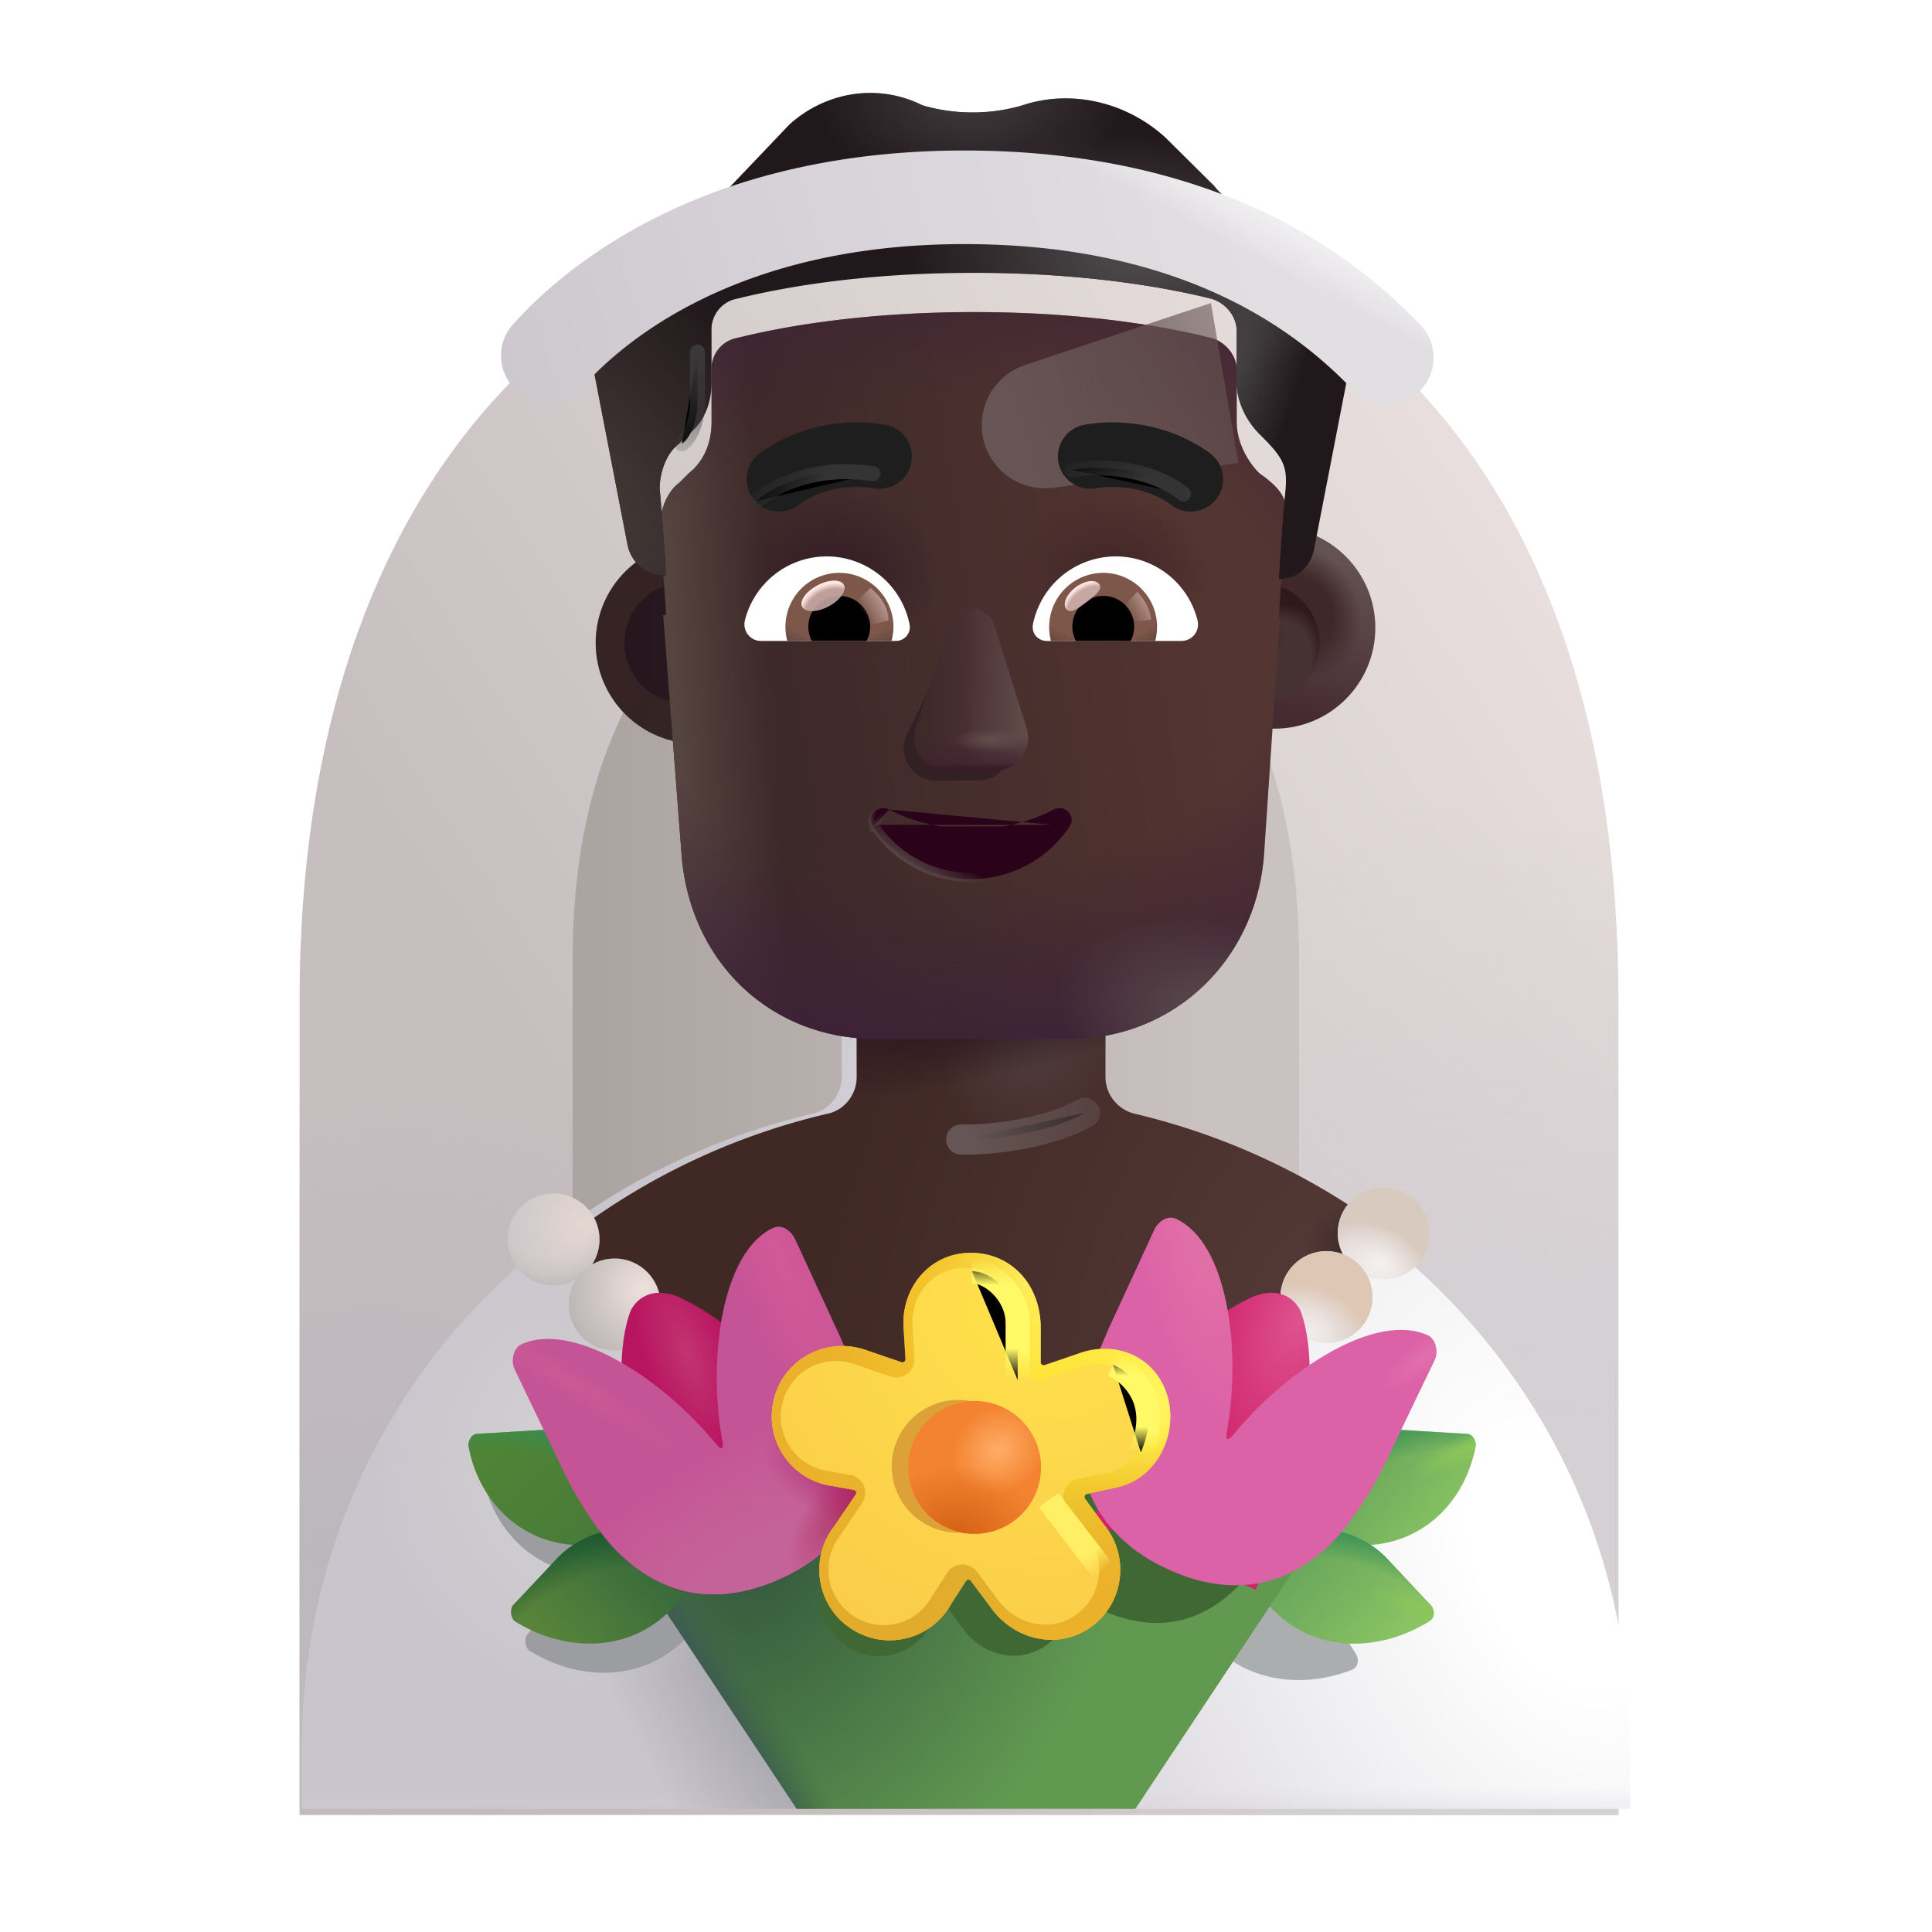 <svg width="100%" height="100%" viewBox="0 0 32 32" xmlns="http://www.w3.org/2000/svg"><g filter="url(#a)"><path fill="url(#b)" d="M5.062 16.46c0-8.812 4.89-13.218 10.922-13.218s10.922 4.219 10.922 13.219v13.5H5.062z"/><path fill="url(#c)" d="M5.062 16.46c0-8.812 4.89-13.218 10.922-13.218s10.922 4.219 10.922 13.219v13.5H5.062z"/><path fill="url(#d)" d="M5.062 16.46c0-8.812 4.89-13.218 10.922-13.218s10.922 4.219 10.922 13.219v13.5H5.062z"/></g><g filter="url(#e)"><path fill="url(#f)" d="M9.984 15.883c0-4.854 2.694-7.28 6.016-7.28s6.016 2.323 6.016 7.28v7.436H9.984z"/></g><path fill="url(#g)" d="M27 29.961v-1c0-5.2-3.61-9.365-8.46-10.515a.63.63 0 0 1-.48-.61v-3.105c0-1.15-.94-2.12-2.1-2.1-1.12.02-2.02.93-2.02 2.06v3.145c0 .29-.2.55-.48.61C8.61 19.586 5 23.761 5 28.961v1z"/><path fill="url(#h)" d="M27 29.961v-1c0-5.2-3.61-9.365-8.46-10.515a.63.63 0 0 1-.48-.61v-3.105c0-1.15-.94-2.12-2.1-2.1-1.12.02-2.02.93-2.02 2.06v3.145c0 .29-.2.55-.48.61C8.61 19.586 5 23.761 5 28.961v1z"/><path fill="url(#i)" d="M27 29.961v-1c0-5.2-3.61-9.365-8.46-10.515a.63.63 0 0 1-.48-.61v-3.105c0-1.15-.94-2.12-2.1-2.1-1.12.02-2.02.93-2.02 2.06v3.145c0 .29-.2.55-.48.61C8.61 19.586 5 23.761 5 28.961v1z"/><path fill="url(#j)" d="M27 29.961v-1c0-5.2-3.61-9.365-8.46-10.515a.63.63 0 0 1-.48-.61v-3.105c0-1.15-.94-2.12-2.1-2.1-1.12.02-2.02.93-2.02 2.06v3.145c0 .29-.2.55-.48.61C8.61 19.586 5 23.761 5 28.961v1z"/><g filter="url(#k)"><path fill="#9B9DA0" d="M9.134 24.173c.879-.052 1.658.636 1.72 1.534l.009.116c.31.043.61.174.862.397l.107.114a.11.11 0 0 1 .01.15l-.42.582c-.665.762-1.75.833-2.66.27-.064-.05-.086-.202-.024-.27l.69-.734q.136-.152.302-.26c-.906-.06-1.574-.75-1.735-1.634-.013-.049.028-.207.15-.207z"/></g><g filter="url(#l)"><path fill="#AAAEAE" d="M19.688 26.002c.78-.46 1.787-.2 2.235.545l.538.852c.048.078.043.217-.074.261-1 .38-2.053.105-2.561-.77l-.302-.652a.11.11 0 0 1 .037-.145z"/></g><g filter="url(#m)"><path fill="url(#n)" d="M21.48 25.324c.063-.898.843-1.586 1.721-1.535l.99.06c.121 0 .162.157.149.206-.176.967-.961 1.703-2 1.633l-.768-.097a.11.11 0 0 1-.102-.118z"/><path fill="url(#o)" d="M21.48 25.324c.063-.898.843-1.586 1.721-1.535l.99.06c.121 0 .162.157.149.206-.176.967-.961 1.703-2 1.633l-.768-.097a.11.11 0 0 1-.102-.118z"/><path fill="url(#p)" d="M21.48 25.324c.063-.898.843-1.586 1.721-1.535l.99.06c.121 0 .162.157.149.206-.176.967-.961 1.703-2 1.633l-.768-.097a.11.11 0 0 1-.102-.118z"/></g><g filter="url(#q)"><path fill="url(#r)" d="M20.61 25.837c.678-.6 1.716-.535 2.297.112l.69.734c.063.068.083.205-.023.271-.91.563-1.996.492-2.66-.27l-.42-.584a.11.11 0 0 1 .009-.15z"/><path fill="url(#s)" d="M20.61 25.837c.678-.6 1.716-.535 2.297.112l.69.734c.063.068.083.205-.023.271-.91.563-1.996.492-2.66-.27l-.42-.584a.11.11 0 0 1 .009-.15z"/><path fill="url(#t)" d="M20.61 25.837c.678-.6 1.716-.535 2.297.112l.69.734c.063.068.083.205-.023.271-.91.563-1.996.492-2.66-.27l-.42-.584a.11.11 0 0 1 .009-.15z"/></g><g filter="url(#u)"><path fill="url(#v)" d="M9.15 20.494a11.2 11.2 0 0 1 4.31-2.048c.28-.06.48-.32.48-.61v-3.145c0-1.13.9-2.04 2.02-2.06 1.16-.02 2.1.95 2.1 2.1v3.105c0 .29.2.54.48.61a11.3 11.3 0 0 1 4.325 2.063 8.44 8.44 0 0 1-6.852 3.503 8.44 8.44 0 0 1-6.864-3.518"/><path fill="url(#w)" d="M9.15 20.494a11.2 11.2 0 0 1 4.31-2.048c.28-.06.48-.32.48-.61v-3.145c0-1.13.9-2.04 2.02-2.06 1.16-.02 2.1.95 2.1 2.1v3.105c0 .29.2.54.48.61a11.3 11.3 0 0 1 4.325 2.063 8.44 8.44 0 0 1-6.852 3.503 8.44 8.44 0 0 1-6.864-3.518"/><path fill="url(#x)" d="M9.15 20.494a11.2 11.2 0 0 1 4.31-2.048c.28-.06.48-.32.48-.61v-3.145c0-1.13.9-2.04 2.02-2.06 1.16-.02 2.1.95 2.1 2.1v3.105c0 .29.2.54.48.61a11.3 11.3 0 0 1 4.325 2.063 8.44 8.44 0 0 1-6.852 3.503 8.44 8.44 0 0 1-6.864-3.518"/><path fill="url(#y)" d="M9.15 20.494a11.2 11.2 0 0 1 4.31-2.048c.28-.06.48-.32.48-.61v-3.145c0-1.13.9-2.04 2.02-2.06 1.16-.02 2.1.95 2.1 2.1v3.105c0 .29.2.54.48.61a11.3 11.3 0 0 1 4.325 2.063 8.44 8.44 0 0 1-6.852 3.503 8.44 8.44 0 0 1-6.864-3.518"/></g><path fill="url(#z)" d="m13.196 29.96-2.547-3.836 5.25-3.476 5.828 2.91-2.922 4.403z"/><path fill="url(#A)" d="m13.196 29.96-2.547-3.836 5.25-3.476 5.828 2.91-2.922 4.403z"/><g filter="url(#B)"><path fill="#3F6834" d="M21.819 23.438c.096.053.144.219.081.348l-.668 1.39c-.181.388-.526.926-.809 1.177-.687.638-1.466.646-2.21.3a2.4 2.4 0 0 1-.481-.291.97.97 0 0 1-.407.892c-.466.325-1.079.16-1.39-.3l-.258-.344a.042.042 0 0 0-.068.003l-.201.312a.966.966 0 0 1-1.374.35.97.97 0 0 1-.241-1.415l.298-.438a.042.042 0 0 0-.027-.064l-.308-.056a.97.97 0 0 1-.799-1.173.97.97 0 0 1 1.248-.708l.516.176a.042.042 0 0 0 .055-.042l-.025-.403c-.05-.558.514 1.048 1.08 1.04.574-.009.81-1.664.81-1.062v.467c0 .028.028.048.055.04l.458-.157q.112-.041.223-.057l.036-.085 1.043.854c.063-.13.19-.198.295-.152.711.327.494-.417.288.728-.022.122.015.129.098.029.74-.9 1.97-1.695 2.682-1.36"/></g><g filter="url(#C)"><path fill="url(#D)" d="M10.52 25.324c-.063-.898-.843-1.586-1.721-1.535l-.99.06c-.121 0-.162.157-.149.206.176.967.961 1.703 2 1.633l.768-.097a.11.11 0 0 0 .102-.118z"/><path fill="url(#E)" d="M10.52 25.324c-.063-.898-.843-1.586-1.721-1.535l-.99.06c-.121 0-.162.157-.149.206.176.967.961 1.703 2 1.633l.768-.097a.11.11 0 0 0 .102-.118z"/></g><g filter="url(#F)"><path fill="url(#G)" d="M11.39 25.837c-.678-.6-1.716-.535-2.298.112l-.69.734c-.062.068-.04.22.024.27.91.563 1.996.493 2.66-.27l.42-.583a.11.11 0 0 0-.009-.15z"/><path fill="url(#H)" d="M11.39 25.837c-.678-.6-1.716-.535-2.298.112l-.69.734c-.062.068-.04.22.024.27.91.563 1.996.493 2.66-.27l.42-.583a.11.11 0 0 0-.009-.15z"/></g><circle cx="9.168" cy="20.528" r=".762" fill="url(#I)"/><circle cx="9.168" cy="20.528" r=".762" fill="url(#J)"/><circle r=".762" fill="url(#K)" transform="matrix(-1 0 0 1 22.919 20.426)"/><circle r=".762" fill="url(#L)" transform="matrix(-1 0 0 1 22.919 20.426)"/><circle cx="10.18" cy="21.606" r=".762" fill="url(#M)"/><circle r=".762" fill="url(#N)" transform="matrix(-1 0 0 1 21.97 21.485)"/><circle r=".762" fill="url(#O)" transform="matrix(-1 0 0 1 21.97 21.485)"/><path fill="url(#P)" d="m11.186 26.33 2.71-1.12-.67-1.62c-.41-1-1.1-1.691-1.988-2.11-.465-.19-.717.06-.797.24-.3.82-.081 2.136.085 3z"/><g filter="url(#Q)"><path fill="#C55496" d="M8.528 22.789c-.076-.155-.018-.354.098-.418.854-.404 2.333.552 3.222 1.633.099.12.144.112.117-.035-.248-1.376-.009-3.139.846-3.532.126-.055.278.027.355.182l.753 1.632.133.311c.111.292.303.839.336 1.134.152 1.232-.46 2.09-1.43 2.538-.894.415-1.83.406-2.656-.36-.34-.303-.754-.948-.972-1.414z"/><path fill="url(#R)" d="M8.528 22.789c-.076-.155-.018-.354.098-.418.854-.404 2.333.552 3.222 1.633.099.12.144.112.117-.035-.248-1.376-.009-3.139.846-3.532.126-.055.278.027.355.182l.753 1.632.133.311c.111.292.303.839.336 1.134.152 1.232-.46 2.09-1.43 2.538-.894.415-1.83.406-2.656-.36-.34-.303-.754-.948-.972-1.414z"/><path fill="url(#S)" d="M8.528 22.789c-.076-.155-.018-.354.098-.418.854-.404 2.333.552 3.222 1.633.099.12.144.112.117-.035-.248-1.376-.009-3.139.846-3.532.126-.055.278.027.355.182l.753 1.632.133.311c.111.292.303.839.336 1.134.152 1.232-.46 2.09-1.43 2.538-.894.415-1.83.406-2.656-.36-.34-.303-.754-.948-.972-1.414z"/><path fill="url(#T)" d="M8.528 22.789c-.076-.155-.018-.354.098-.418.854-.404 2.333.552 3.222 1.633.099.12.144.112.117-.035-.248-1.376-.009-3.139.846-3.532.126-.055.278.027.355.182l.753 1.632.133.311c.111.292.303.839.336 1.134.152 1.232-.46 2.09-1.43 2.538-.894.415-1.83.406-2.656-.36-.34-.303-.754-.948-.972-1.414z"/><path fill="url(#U)" d="M8.528 22.789c-.076-.155-.018-.354.098-.418.854-.404 2.333.552 3.222 1.633.099.12.144.112.117-.035-.248-1.376-.009-3.139.846-3.532.126-.055.278.027.355.182l.753 1.632.133.311c.111.292.303.839.336 1.134.152 1.232-.46 2.09-1.43 2.538-.894.415-1.83.406-2.656-.36-.34-.303-.754-.948-.972-1.414z"/><path fill="url(#V)" d="M8.528 22.789c-.076-.155-.018-.354.098-.418.854-.404 2.333.552 3.222 1.633.099.12.144.112.117-.035-.248-1.376-.009-3.139.846-3.532.126-.055.278.027.355.182l.753 1.632.133.311c.111.292.303.839.336 1.134.152 1.232-.46 2.09-1.43 2.538-.894.415-1.83.406-2.656-.36-.34-.303-.754-.948-.972-1.414z"/></g><path fill="url(#W)" d="m20.799 26.33-2.71-1.12.67-1.62c.41-1 1.1-1.691 1.987-2.11.466-.19.718.06.798.24.3.82.081 2.136-.085 3z"/><g filter="url(#X)"><path fill="#DC62A7" d="M23.457 22.789c.076-.155.018-.354-.098-.418-.854-.404-2.334.552-3.222 1.633-.099.12-.144.112-.117-.035.247-1.376.009-3.139-.846-3.532-.127-.055-.279.027-.355.182l-.754 1.632c-.044.107-.088.204-.132.311-.111.292-.303.839-.336 1.134-.152 1.232.46 2.09 1.43 2.538.894.415 1.83.406 2.656-.36.34-.303.754-.948.972-1.414z"/><path fill="url(#Y)" d="M23.457 22.789c.076-.155.018-.354-.098-.418-.854-.404-2.334.552-3.222 1.633-.099.12-.144.112-.117-.035.247-1.376.009-3.139-.846-3.532-.127-.055-.279.027-.355.182l-.754 1.632c-.044.107-.088.204-.132.311-.111.292-.303.839-.336 1.134-.152 1.232.46 2.09 1.43 2.538.894.415 1.83.406 2.656-.36.34-.303.754-.948.972-1.414z"/><path fill="url(#Z)" d="M23.457 22.789c.076-.155.018-.354-.098-.418-.854-.404-2.334.552-3.222 1.633-.099.12-.144.112-.117-.035.247-1.376.009-3.139-.846-3.532-.127-.055-.279.027-.355.182l-.754 1.632c-.044.107-.088.204-.132.311-.111.292-.303.839-.336 1.134-.152 1.232.46 2.09 1.43 2.538.894.415 1.83.406 2.656-.36.34-.303.754-.948.972-1.414z"/></g><g filter="url(#aa)"><path fill="#FFDD2C" d="M12.712 23.201c.15-.67.84-1.06 1.5-.85l.62.211a.05.05 0 0 0 .066-.05l-.03-.484c-.06-.67.41-1.267 1.09-1.277.69-.01 1.18.527 1.18 1.25v.561a.05.05 0 0 0 .066.048l.55-.188c.64-.24 1.31.06 1.49.73.17.65-.214 1.373-.884 1.493l-.457.1a.05.05 0 0 0-.03.079l.307.422c.44.52.34 1.32-.22 1.71s-1.296.193-1.67-.36l-.31-.413a.05.05 0 0 0-.081.003l-.242.375c-.32.59-1.08.79-1.65.42-.58-.37-.71-1.16-.29-1.7l.357-.526a.05.05 0 0 0-.032-.078l-.37-.066c-.67-.1-1.11-.75-.96-1.41"/><path fill="url(#ab)" d="M12.712 23.201c.15-.67.84-1.06 1.5-.85l.62.211a.05.05 0 0 0 .066-.05l-.03-.484c-.06-.67.41-1.267 1.09-1.277.69-.01 1.18.527 1.18 1.25v.561a.05.05 0 0 0 .066.048l.55-.188c.64-.24 1.31.06 1.49.73.17.65-.214 1.373-.884 1.493l-.457.1a.05.05 0 0 0-.03.079l.307.422c.44.52.34 1.32-.22 1.71s-1.296.193-1.67-.36l-.31-.413a.05.05 0 0 0-.081.003l-.242.375c-.32.59-1.08.79-1.65.42-.58-.37-.71-1.16-.29-1.7l.357-.526a.05.05 0 0 0-.032-.078l-.37-.066c-.67-.1-1.11-.75-.96-1.41"/><path fill="url(#ac)" d="M12.712 23.201c.15-.67.84-1.06 1.5-.85l.62.211a.05.05 0 0 0 .066-.05l-.03-.484c-.06-.67.41-1.267 1.09-1.277.69-.01 1.18.527 1.18 1.25v.561a.05.05 0 0 0 .066.048l.55-.188c.64-.24 1.31.06 1.49.73.17.65-.214 1.373-.884 1.493l-.457.1a.05.05 0 0 0-.03.079l.307.422c.44.52.34 1.32-.22 1.71s-1.296.193-1.67-.36l-.31-.413a.05.05 0 0 0-.081.003l-.242.375c-.32.59-1.08.79-1.65.42-.58-.37-.71-1.16-.29-1.7l.357-.526a.05.05 0 0 0-.032-.078l-.37-.066c-.67-.1-1.11-.75-.96-1.41"/><path fill="url(#ad)" d="M12.712 23.201c.15-.67.84-1.06 1.5-.85l.62.211a.05.05 0 0 0 .066-.05l-.03-.484c-.06-.67.41-1.267 1.09-1.277.69-.01 1.18.527 1.18 1.25v.561a.05.05 0 0 0 .066.048l.55-.188c.64-.24 1.31.06 1.49.73.17.65-.214 1.373-.884 1.493l-.457.1a.05.05 0 0 0-.03.079l.307.422c.44.52.34 1.32-.22 1.71s-1.296.193-1.67-.36l-.31-.413a.05.05 0 0 0-.081.003l-.242.375c-.32.59-1.08.79-1.65.42-.58-.37-.71-1.16-.29-1.7l.357-.526a.05.05 0 0 0-.032-.078l-.37-.066c-.67-.1-1.11-.75-.96-1.41"/><path fill="url(#ae)" d="M12.712 23.201c.15-.67.84-1.06 1.5-.85l.62.211a.05.05 0 0 0 .066-.05l-.03-.484c-.06-.67.41-1.267 1.09-1.277.69-.01 1.18.527 1.18 1.25v.561a.05.05 0 0 0 .066.048l.55-.188c.64-.24 1.31.06 1.49.73.17.65-.214 1.373-.884 1.493l-.457.1a.05.05 0 0 0-.03.079l.307.422c.44.52.34 1.32-.22 1.71s-1.296.193-1.67-.36l-.31-.413a.05.05 0 0 0-.081.003l-.242.375c-.32.59-1.08.79-1.65.42-.58-.37-.71-1.16-.29-1.7l.357-.526a.05.05 0 0 0-.032-.078l-.37-.066c-.67-.1-1.11-.75-.96-1.41"/><path fill="url(#af)" d="M12.712 23.201c.15-.67.84-1.06 1.5-.85l.62.211a.05.05 0 0 0 .066-.05l-.03-.484c-.06-.67.41-1.267 1.09-1.277.69-.01 1.18.527 1.18 1.25v.561a.05.05 0 0 0 .066.048l.55-.188c.64-.24 1.31.06 1.49.73.17.65-.214 1.373-.884 1.493l-.457.1a.05.05 0 0 0-.03.079l.307.422c.44.52.34 1.32-.22 1.71s-1.296.193-1.67-.36l-.31-.413a.05.05 0 0 0-.081.003l-.242.375c-.32.59-1.08.79-1.65.42-.58-.37-.71-1.16-.29-1.7l.357-.526a.05.05 0 0 0-.032-.078l-.37-.066c-.67-.1-1.11-.75-.96-1.41"/></g><g filter="url(#ag)"><path fill="url(#ah)" fill-rule="evenodd" d="M13.709 24.364a.913.913 0 0 1-.753-1.108.91.91 0 0 1 1.178-.667l.617.21a.3.3 0 0 0 .396-.303l-.03-.484v-.007q-.019-.216.044-.404a.85.85 0 0 1 .8-.6c.532-.008.927.396.927 1v.561a.3.3 0 0 0 .396.284l.551-.187.007-.003c.516-.193 1.023.047 1.16.56.14.531-.183 1.092-.687 1.182l-.466.103a.3.3 0 0 0-.178.47l.312.43.006.007a.92.92 0 0 1-.172 1.343c-.429.299-1.012.16-1.32-.295l-.316-.423a.3.3 0 0 0-.493.017l-.247.384-.005.008a.91.91 0 0 1-1.294.33l-.001-.002a.92.92 0 0 1-.227-1.335l.005-.007.362-.533a.3.3 0 0 0-.196-.464l-.369-.066z" clip-rule="evenodd"/></g><g filter="url(#ai)"><path fill="#DCA238" d="M15.87 25.387a1.1 1.1 0 1 0 0-2.2 1.1 1.1 0 0 0 0 2.2"/></g><g filter="url(#aj)"><path fill="url(#ak)" d="M15.993 25.255a1.1 1.1 0 1 0 0-2.2 1.1 1.1 0 0 0 0 2.2"/><path fill="url(#al)" d="M15.993 25.255a1.1 1.1 0 1 0 0-2.2 1.1 1.1 0 0 0 0 2.2"/></g><g filter="url(#am)"><path stroke="url(#an)" stroke-width=".4" d="M16.098 21.055c.324 0 .758.376.758.86v.944"/></g><g filter="url(#ao)"><path stroke="url(#ap)" stroke-width=".4" d="m17.348 24.82.907 1.18"/></g><g filter="url(#aq)"><path stroke="url(#ar)" stroke-width=".4" d="M18.434 22.602c.307.135.83.615.461 1.453"/></g><g filter="url(#as)"><path stroke="url(#at)" stroke-linecap="round" stroke-width=".5" d="M15.92 18.874c.395.01 1.357-.063 2.05-.441"/></g><g filter="url(#au)"><circle cx="11.337" cy="10.648" r="1.671" fill="url(#av)"/></g><g filter="url(#aw)"><circle cx="11.337" cy="10.648" r=".996" fill="url(#ax)"/></g><g filter="url(#ay)"><circle cx="20.859" cy="10.648" r="1.671" fill="url(#az)"/><circle cx="20.859" cy="10.648" r="1.671" fill="url(#aA)"/></g><g filter="url(#aB)"><circle cx="20.86" cy="10.648" r=".996" fill="#463133"/><circle cx="20.86" cy="10.648" r=".996" fill="url(#aC)"/><circle cx="20.86" cy="10.648" r=".996" fill="url(#aD)"/></g><g filter="url(#aE)"><path fill="url(#aF)" d="m10.985 10.035.049.002s-.054-.854-.107-1.442c0-.267.107-.587.322-.747l.16-.16c.27-.214.377-.534.377-.854v-.855a.52.52 0 0 1 .43-.533c.644-.16 1.986-.427 3.919-.427 1.932 0 3.275.266 3.919.427.215.053.43.267.43.533v.855c0 .32.16.64.375.854.503.352.472.546.43.96a46 46 0 0 0-.108 1.442h.019l-.267 3.962c-.16 1.771-1.553 3.006-3.213 3.006h-3.213c-1.714 0-3.053-1.235-3.214-3.006z"/><path fill="url(#aG)" d="m10.985 10.035.049.002s-.054-.854-.107-1.442c0-.267.107-.587.322-.747l.16-.16c.27-.214.377-.534.377-.854v-.855a.52.52 0 0 1 .43-.533c.644-.16 1.986-.427 3.919-.427 1.932 0 3.275.266 3.919.427.215.053.43.267.43.533v.855c0 .32.16.64.375.854.503.352.472.546.43.96a46 46 0 0 0-.108 1.442h.019l-.267 3.962c-.16 1.771-1.553 3.006-3.213 3.006h-3.213c-1.714 0-3.053-1.235-3.214-3.006z"/><path fill="url(#aH)" d="m10.985 10.035.049.002s-.054-.854-.107-1.442c0-.267.107-.587.322-.747l.16-.16c.27-.214.377-.534.377-.854v-.855a.52.52 0 0 1 .43-.533c.644-.16 1.986-.427 3.919-.427 1.932 0 3.275.266 3.919.427.215.053.43.267.43.533v.855c0 .32.16.64.375.854.503.352.472.546.43.96a46 46 0 0 0-.108 1.442h.019l-.267 3.962c-.16 1.771-1.553 3.006-3.213 3.006h-3.213c-1.714 0-3.053-1.235-3.214-3.006z"/><path fill="url(#aI)" d="m10.985 10.035.049.002s-.054-.854-.107-1.442c0-.267.107-.587.322-.747l.16-.16c.27-.214.377-.534.377-.854v-.855a.52.52 0 0 1 .43-.533c.644-.16 1.986-.427 3.919-.427 1.932 0 3.275.266 3.919.427.215.053.43.267.43.533v.855c0 .32.16.64.375.854.503.352.472.546.43.96a46 46 0 0 0-.108 1.442h.019l-.267 3.962c-.16 1.771-1.553 3.006-3.213 3.006h-3.213c-1.714 0-3.053-1.235-3.214-3.006z"/><path fill="url(#aJ)" d="m10.985 10.035.049.002s-.054-.854-.107-1.442c0-.267.107-.587.322-.747l.16-.16c.27-.214.377-.534.377-.854v-.855a.52.52 0 0 1 .43-.533c.644-.16 1.986-.427 3.919-.427 1.932 0 3.275.266 3.919.427.215.053.43.267.43.533v.855c0 .32.16.64.375.854.503.352.472.546.43.96a46 46 0 0 0-.108 1.442h.019l-.267 3.962c-.16 1.771-1.553 3.006-3.213 3.006h-3.213c-1.714 0-3.053-1.235-3.214-3.006z"/><path fill="url(#aK)" d="m10.985 10.035.049.002s-.054-.854-.107-1.442c0-.267.107-.587.322-.747l.16-.16c.27-.214.377-.534.377-.854v-.855a.52.52 0 0 1 .43-.533c.644-.16 1.986-.427 3.919-.427 1.932 0 3.275.266 3.919.427.215.053.43.267.43.533v.855c0 .32.16.64.375.854.503.352.472.546.43.96a46 46 0 0 0-.108 1.442h.019l-.267 3.962c-.16 1.771-1.553 3.006-3.213 3.006h-3.213c-1.714 0-3.053-1.235-3.214-3.006z"/></g><g filter="url(#aL)"><path fill="url(#aM)" d="m20.057 5.019-3.08 1.027a1.048 1.048 0 0 0 .47 2.033l3.063-.41z"/></g><g filter="url(#aN)"><path fill="#21181B" d="m20.913 4.165.43.213c.751.374 1.18 1.228 1.02 2.135l-.59 3.043c-.054.315-.261.526-.573.534h-.018s.053-.907.107-1.441c.043-.434-.032-.566-.43-.961-.214-.214-.376-.534-.376-.854V5.98c0-.267-.214-.48-.429-.534-.644-.16-1.986-.427-3.92-.427-1.932 0-3.274.267-3.919.427a.52.52 0 0 0-.43.534v.854c0 .32-.107.64-.375.854l-.161.16c-.215.16-.322.48-.322.747.053.588.107 1.442.107 1.442q-.025 0-.05-.002a.634.634 0 0 1-.594-.532L9.8 6.46c-.108-.854.321-1.708 1.073-2.082l.43-.213a8 8 0 0 0 .805-.588l.966-1.014c.59-.534 1.45-.694 2.202-.32.537.16 1.127.16 1.664 0 .805-.267 1.718-.054 2.362.534l.806.8c.215.267.483.427.805.588"/><path fill="url(#aO)" d="m20.913 4.165.43.213c.751.374 1.18 1.228 1.02 2.135l-.59 3.043c-.054.315-.261.526-.573.534h-.018s.053-.907.107-1.441c.043-.434-.032-.566-.43-.961-.214-.214-.376-.534-.376-.854V5.98c0-.267-.214-.48-.429-.534-.644-.16-1.986-.427-3.92-.427-1.932 0-3.274.267-3.919.427a.52.52 0 0 0-.43.534v.854c0 .32-.107.64-.375.854l-.161.16c-.215.16-.322.48-.322.747.053.588.107 1.442.107 1.442q-.025 0-.05-.002a.634.634 0 0 1-.594-.532L9.8 6.46c-.108-.854.321-1.708 1.073-2.082l.43-.213a8 8 0 0 0 .805-.588l.966-1.014c.59-.534 1.45-.694 2.202-.32.537.16 1.127.16 1.664 0 .805-.267 1.718-.054 2.362.534l.806.8c.215.267.483.427.805.588"/><path fill="url(#aP)" d="m20.913 4.165.43.213c.751.374 1.18 1.228 1.02 2.135l-.59 3.043c-.054.315-.261.526-.573.534h-.018s.053-.907.107-1.441c.043-.434-.032-.566-.43-.961-.214-.214-.376-.534-.376-.854V5.98c0-.267-.214-.48-.429-.534-.644-.16-1.986-.427-3.92-.427-1.932 0-3.274.267-3.919.427a.52.52 0 0 0-.43.534v.854c0 .32-.107.64-.375.854l-.161.16c-.215.16-.322.48-.322.747.053.588.107 1.442.107 1.442q-.025 0-.05-.002a.634.634 0 0 1-.594-.532L9.8 6.46c-.108-.854.321-1.708 1.073-2.082l.43-.213a8 8 0 0 0 .805-.588l.966-1.014c.59-.534 1.45-.694 2.202-.32.537.16 1.127.16 1.664 0 .805-.267 1.718-.054 2.362.534l.806.8c.215.267.483.427.805.588"/><path fill="url(#aQ)" d="m20.913 4.165.43.213c.751.374 1.18 1.228 1.02 2.135l-.59 3.043c-.054.315-.261.526-.573.534h-.018s.053-.907.107-1.441c.043-.434-.032-.566-.43-.961-.214-.214-.376-.534-.376-.854V5.98c0-.267-.214-.48-.429-.534-.644-.16-1.986-.427-3.92-.427-1.932 0-3.274.267-3.919.427a.52.52 0 0 0-.43.534v.854c0 .32-.107.64-.375.854l-.161.16c-.215.16-.322.48-.322.747.053.588.107 1.442.107 1.442q-.025 0-.05-.002a.634.634 0 0 1-.594-.532L9.8 6.46c-.108-.854.321-1.708 1.073-2.082l.43-.213a8 8 0 0 0 .805-.588l.966-1.014c.59-.534 1.45-.694 2.202-.32.537.16 1.127.16 1.664 0 .805-.267 1.718-.054 2.362.534l.806.8c.215.267.483.427.805.588"/><path fill="url(#aR)" d="m20.913 4.165.43.213c.751.374 1.18 1.228 1.02 2.135l-.59 3.043c-.054.315-.261.526-.573.534h-.018s.053-.907.107-1.441c.043-.434-.032-.566-.43-.961-.214-.214-.376-.534-.376-.854V5.98c0-.267-.214-.48-.429-.534-.644-.16-1.986-.427-3.92-.427-1.932 0-3.274.267-3.919.427a.52.52 0 0 0-.43.534v.854c0 .32-.107.64-.375.854l-.161.16c-.215.16-.322.48-.322.747.053.588.107 1.442.107 1.442q-.025 0-.05-.002a.634.634 0 0 1-.594-.532L9.8 6.46c-.108-.854.321-1.708 1.073-2.082l.43-.213a8 8 0 0 0 .805-.588l.966-1.014c.59-.534 1.45-.694 2.202-.32.537.16 1.127.16 1.664 0 .805-.267 1.718-.054 2.362.534l.806.8c.215.267.483.427.805.588"/></g><g filter="url(#aS)"><path fill="#332024" d="m15.814 10.526-.821 1.701c-.102.35.142.7.489.7h.737c.346 0 .59-.355.489-.7l-.499-1.701c-.107-.377-.283-.377-.395 0"/></g><g filter="url(#aT)"><path fill="#4B3034" d="m15.707 10.363-.532 1.7a.54.54 0 0 0 .521.7h.787c.37 0 .63-.354.521-.7l-.532-1.7c-.114-.377-.646-.377-.765 0"/><path fill="url(#aU)" d="m15.707 10.363-.532 1.7a.54.54 0 0 0 .521.7h.787c.37 0 .63-.354.521-.7l-.532-1.7c-.114-.377-.646-.377-.765 0"/><path fill="url(#aV)" d="m15.707 10.363-.532 1.7a.54.54 0 0 0 .521.7h.787c.37 0 .63-.354.521-.7l-.532-1.7c-.114-.377-.646-.377-.765 0"/><path fill="url(#aW)" d="m15.707 10.363-.532 1.7a.54.54 0 0 0 .521.7h.787c.37 0 .63-.354.521-.7l-.532-1.7c-.114-.377-.646-.377-.765 0"/><path fill="url(#aX)" d="m15.707 10.363-.532 1.7a.54.54 0 0 0 .521.7h.787c.37 0 .63-.354.521-.7l-.532-1.7c-.114-.377-.646-.377-.765 0"/></g><path fill="url(#aY)" d="m15.707 10.363-.532 1.7a.54.54 0 0 0 .521.7h.787c.37 0 .63-.354.521-.7l-.532-1.7c-.114-.377-.646-.377-.765 0"/><path fill="#2A0219" stroke="url(#aZ)" stroke-width=".1" d="M14.726 13.408c.394.205.863.323 1.364.323.505 0 .97-.118 1.363-.323a.2.2 0 0 1 .242.04.19.19 0 0 1 .02.241m-2.989-.281 2.948.254m-2.948-.254a.2.2 0 0 0-.242.042.19.19 0 0 0-.02.24m.262-.282-.22.254m3.21.027-.042-.027m.042.027-.042-.027m.042.027a1.95 1.95 0 0 1-1.626.87 1.95 1.95 0 0 1-1.626-.87m3.21-.027c-.335.507-.92.846-1.584.846-.666 0-1.25-.339-1.585-.846m-.041.027v.001l.041-.028m-.041.027.041-.027"/><g filter="url(#ba)"><path fill="#1E1E1E" d="m19.813 7.926-.002-.001-.002-.002-.004-.003-.012-.01-.036-.027a2.586 2.586 0 0 0-.54-.291 2.84 2.84 0 0 0-1.493-.159.534.534 0 0 0 .166 1.056c.399-.063.717.01.935.096a1.5 1.5 0 0 1 .309.166.534.534 0 0 0 .679-.825"/></g><g filter="url(#bb)"><path fill="#1E1E1E" d="m12.313 7.926.001-.001.002-.002.004-.003.012-.01a2 2 0 0 1 .155-.108c.1-.062.242-.14.42-.21.36-.143.873-.257 1.495-.159a.534.534 0 0 1-.167 1.056 1.77 1.77 0 0 0-.935.096 1.5 1.5 0 0 0-.308.166.534.534 0 0 1-.68-.825"/></g><path fill="#fff" d="M18.48 9.216c.653 0 1.205.45 1.355 1.06a.274.274 0 0 1-.267.34h-2.233a.23.23 0 0 1-.227-.272 1.4 1.4 0 0 1 1.372-1.128"/><path fill="url(#bc)" d="M18.273 9.488a.893.893 0 0 1 .86 1.129h-1.725a.897.897 0 0 1 .865-1.129"/><path fill="#000" d="M17.761 10.382a.51.51 0 0 1 .512-.512.51.51 0 0 1 .454.747h-.905a.46.46 0 0 1-.06-.235"/><g filter="url(#bd)"><path fill="#C7A7A3" d="M18.207 9.677c.063.085-.07.19-.22.302-.152.113-.264.193-.328.108-.063-.085.008-.246.159-.36.151-.112.325-.135.389-.05"/><path fill="url(#be)" d="M18.207 9.677c.063.085-.07.19-.22.302-.152.113-.264.193-.328.108-.063-.085.008-.246.159-.36.151-.112.325-.135.389-.05"/></g><g filter="url(#bf)"><path fill="url(#bg)" d="M19.068 10.264a.84.84 0 0 0-.231-.463l-.26.285.117.229z"/></g><path fill="#fff" d="M13.694 9.216c-.653 0-1.205.45-1.356 1.06a.274.274 0 0 0 .268.34h2.233a.23.23 0 0 0 .227-.272 1.4 1.4 0 0 0-1.372-1.128"/><path fill="url(#bh)" d="M13.901 9.488a.893.893 0 0 0-.86 1.129h1.725a1 1 0 0 0 .033-.236.9.9 0 0 0-.898-.893"/><path fill="#000" d="M14.413 10.382a.51.51 0 0 0-.512-.512.51.51 0 0 0-.454.747h.905a.5.5 0 0 0 .06-.235"/><g filter="url(#bi)"><path fill="url(#bj)" d="M14.717 10.277c0-.29-.235-.482-.298-.54l-.289.28.178.361z"/></g><g filter="url(#bk)" transform="rotate(-27.914 13.632 9.87)"><ellipse cx="13.632" cy="9.87" fill="#C7A7A3" fill-opacity=".9" rx=".39" ry=".197"/><ellipse cx="13.632" cy="9.87" fill="url(#bl)" rx=".39" ry=".197"/></g><g filter="url(#bm)"><path stroke="url(#bn)" stroke-linecap="round" stroke-width=".25" d="M17.752 7.781c.43-.075 1.27-.053 1.85.399"/></g><g filter="url(#bo)"><path stroke="url(#bp)" stroke-linecap="round" stroke-width=".25" d="M12.527 8.3c.328-.29 1.043-.594 1.93-.453"/></g><g filter="url(#bq)"><path stroke="url(#br)" stroke-linecap="round" stroke-width=".25" d="M11.552 5.832v.898c-.007.15-.07.482-.258.623"/></g><g fill-rule="evenodd" clip-rule="evenodd" filter="url(#bs)"><path fill="url(#bt)" d="M15.972 4.393c-3.812 0-5.694 1.656-6.334 2.379a.775.775 0 0 1-1.16-1.027c.88-.996 3.165-2.902 7.494-2.902 4.41 0 6.608 1.915 7.54 2.876A.775.775 0 1 1 22.4 6.798c-.735-.757-2.556-2.405-6.428-2.405"/><path fill="url(#bu)" d="M15.972 4.393c-3.812 0-5.694 1.656-6.334 2.379a.775.775 0 0 1-1.16-1.027c.88-.996 3.165-2.902 7.494-2.902 4.41 0 6.608 1.915 7.54 2.876A.775.775 0 1 1 22.4 6.798c-.735-.757-2.556-2.405-6.428-2.405"/></g><defs><radialGradient id="c" cx="0" cy="0" r="1" gradientTransform="rotate(-126.573 19.837 7.029)scale(14.475 12.661)" gradientUnits="userSpaceOnUse"><stop offset=".27" stop-color="#D4D0D4"/><stop offset="1" stop-color="#D4D0D4" stop-opacity="0"/></radialGradient><radialGradient id="d" cx="0" cy="0" r="1" gradientTransform="matrix(6.938 -5.375 4.673 6.031 5.7 25.648)" gradientUnits="userSpaceOnUse"><stop stop-color="#BCB7BD"/><stop offset="1" stop-color="#BCB7BD" stop-opacity="0"/></radialGradient><radialGradient id="g" cx="0" cy="0" r="1" gradientTransform="rotate(155.653 10.15 15.742)scale(12.28 19.172)" gradientUnits="userSpaceOnUse"><stop offset=".111" stop-color="#fff"/><stop offset="1" stop-color="#C9C5CD"/></radialGradient><radialGradient id="i" cx="0" cy="0" r="1" gradientTransform="matrix(-2.094 1.156 -3.573 -6.47 12.762 28.024)" gradientUnits="userSpaceOnUse"><stop offset=".045" stop-color="#A3A2A8"/><stop offset="1" stop-color="#A3A2A8" stop-opacity="0"/></radialGradient><radialGradient id="j" cx="0" cy="0" r="1" gradientTransform="matrix(-3.625 0 0 -3.812 9.856 24.18)" gradientUnits="userSpaceOnUse"><stop offset=".302" stop-color="#D1CED0"/><stop offset="1" stop-color="#D1CED0" stop-opacity="0"/></radialGradient><radialGradient id="o" cx="0" cy="0" r="1" gradientTransform="matrix(-1.266 -1.936 2.611 -1.707 23.356 25.819)" gradientUnits="userSpaceOnUse"><stop offset=".656" stop-color="#338E58" stop-opacity="0"/><stop offset=".919" stop-color="#338E58"/></radialGradient><radialGradient id="p" cx="0" cy="0" r="1" gradientTransform="rotate(155.556 9.636 14.638)scale(1.322 .26)" gradientUnits="userSpaceOnUse"><stop offset=".162" stop-color="#8BC659"/><stop offset="1" stop-color="#8BC659" stop-opacity="0"/></radialGradient><radialGradient id="s" cx="0" cy="0" r="1" gradientTransform="rotate(-77.943 27.768 .21)scale(2.02 3.32)" gradientUnits="userSpaceOnUse"><stop offset=".705" stop-color="#338E58" stop-opacity="0"/><stop offset=".989" stop-color="#338E58"/></radialGradient><radialGradient id="t" cx="0" cy="0" r="1" gradientTransform="matrix(-1.114 -.453 .076 -.188 23.728 26.884)" gradientUnits="userSpaceOnUse"><stop offset=".162" stop-color="#8BC659"/><stop offset="1" stop-color="#8BC659" stop-opacity="0"/></radialGradient><radialGradient id="v" cx="0" cy="0" r="1" gradientTransform="matrix(-7.773 -2.808 3.944 -10.917 21.531 21.602)" gradientUnits="userSpaceOnUse"><stop stop-color="#543A37"/><stop offset=".981" stop-color="#402825"/></radialGradient><radialGradient id="w" cx="0" cy="0" r="1" gradientTransform="rotate(89.262 -.069 16.798)scale(2.228 1.66)" gradientUnits="userSpaceOnUse"><stop offset=".3" stop-color="#503C3D"/><stop offset="1" stop-color="#503C3D" stop-opacity="0"/></radialGradient><radialGradient id="x" cx="0" cy="0" r="1" gradientTransform="rotate(167.545 7.09 9.238)scale(4.442 1.161)" gradientUnits="userSpaceOnUse"><stop offset=".204" stop-color="#2F1921"/><stop offset="1" stop-color="#2F1921" stop-opacity="0"/></radialGradient><radialGradient id="y" cx="0" cy="0" r="1" gradientTransform="rotate(-143.653 14.525 6.708)scale(.914 .737)" gradientUnits="userSpaceOnUse"><stop stop-color="#392726"/><stop offset="1" stop-color="#392726" stop-opacity="0"/></radialGradient><radialGradient id="z" cx="0" cy="0" r="1" gradientTransform="rotate(30.491 -40.766 35.893)scale(7.144 9.275)" gradientUnits="userSpaceOnUse"><stop offset=".06" stop-color="#365C3E"/><stop offset=".81" stop-color="#619951"/></radialGradient><radialGradient id="E" cx="0" cy="0" r="1" gradientTransform="rotate(-56.82 28.188 4.92)scale(2.313 3.119)" gradientUnits="userSpaceOnUse"><stop offset=".656" stop-color="#338E58" stop-opacity="0"/><stop offset=".919" stop-color="#338E58"/></radialGradient><radialGradient id="H" cx="0" cy="0" r="1" gradientTransform="matrix(-.42 -1.975 3.231 -.688 10.244 27.32)" gradientUnits="userSpaceOnUse"><stop offset=".609" stop-color="#1B572F" stop-opacity="0"/><stop offset=".948" stop-color="#1B572F"/></radialGradient><radialGradient id="I" cx="0" cy="0" r="1" gradientTransform="rotate(141.833 1.312 11.808)scale(1.277)" gradientUnits="userSpaceOnUse"><stop stop-color="#E5D7D2"/><stop offset="1" stop-color="#CBC7CA"/></radialGradient><radialGradient id="J" cx="0" cy="0" r="1" gradientTransform="rotate(90 -5.436 14.603)scale(1.251)" gradientUnits="userSpaceOnUse"><stop offset=".55" stop-color="#D7CFCF" stop-opacity="0"/><stop offset="1" stop-color="#C3BBBB"/></radialGradient><radialGradient id="K" cx="0" cy="0" r="1" gradientTransform="matrix(1.172 .586 -.453 .906 .052 .516)" gradientUnits="userSpaceOnUse"><stop stop-color="#F3F0EF"/><stop offset="1" stop-color="#E1D6D3"/></radialGradient><radialGradient id="L" cx="0" cy="0" r="1" gradientTransform="matrix(.664 -1.016 1.117 .731 .52 1.063)" gradientUnits="userSpaceOnUse"><stop offset=".587" stop-color="#E6DCDA" stop-opacity="0"/><stop offset="1" stop-color="#D9CABF"/></radialGradient><radialGradient id="M" cx="0" cy="0" r="1" gradientTransform="rotate(139.138 1.348 12.664)scale(1.302)" gradientUnits="userSpaceOnUse"><stop stop-color="#EEE1DD"/><stop offset="1" stop-color="#BAB5B4"/></radialGradient><radialGradient id="N" cx="0" cy="0" r="1" gradientTransform="matrix(1 1.07 -1.166 1.089 .298 .379)" gradientUnits="userSpaceOnUse"><stop offset=".146" stop-color="#F1ECEB"/><stop offset="1" stop-color="#CDC7C8"/></radialGradient><radialGradient id="O" cx="0" cy="0" r="1" gradientTransform="matrix(1.078 -.648 .589 .979 .391 .926)" gradientUnits="userSpaceOnUse"><stop offset=".29" stop-color="#E3DEDE" stop-opacity="0"/><stop offset=".964" stop-color="#DFC7B5"/></radialGradient><radialGradient id="P" cx="0" cy="0" r="1" gradientTransform="rotate(69.815 -10.378 19.374)scale(2.048 .83)" gradientUnits="userSpaceOnUse"><stop stop-color="#C23471"/><stop offset=".853" stop-color="#B81560"/></radialGradient><radialGradient id="R" cx="0" cy="0" r="1" gradientTransform="rotate(67.353 -9.3 20.229)scale(4.063 .808)" gradientUnits="userSpaceOnUse"><stop stop-color="#D35897"/><stop offset="1" stop-color="#D35897" stop-opacity="0"/></radialGradient><radialGradient id="S" cx="0" cy="0" r="1" gradientTransform="rotate(31.627 -35.904 28.25)scale(2.324 .286)" gradientUnits="userSpaceOnUse"><stop stop-color="#CB5996"/><stop offset="1" stop-color="#CB5996" stop-opacity="0"/></radialGradient><radialGradient id="T" cx="0" cy="0" r="1" gradientTransform="rotate(-118.794 14.178 9.23)scale(2.336 5.832)" gradientUnits="userSpaceOnUse"><stop offset=".268" stop-color="#C46399"/><stop offset="1" stop-color="#C46399" stop-opacity="0"/></radialGradient><radialGradient id="U" cx="0" cy="0" r="1" gradientTransform="rotate(130.601 1.431 15.694)scale(1.729 .641)" gradientUnits="userSpaceOnUse"><stop offset=".173" stop-color="#AF3465"/><stop offset="1" stop-color="#AF3465" stop-opacity="0"/></radialGradient><radialGradient id="V" cx="0" cy="0" r="1" gradientTransform="rotate(-159.146 9.418 10.984)scale(1.756 .859)" gradientUnits="userSpaceOnUse"><stop stop-color="#AF246B"/><stop offset="1" stop-color="#AF246B" stop-opacity="0"/></radialGradient><radialGradient id="W" cx="0" cy="0" r="1" gradientTransform="matrix(-1.031 2.562 -1.303 -.524 21.528 21.82)" gradientUnits="userSpaceOnUse"><stop stop-color="#DE5390"/><stop offset="1" stop-color="#D0246B"/></radialGradient><radialGradient id="Y" cx="0" cy="0" r="1" gradientTransform="matrix(-.672 .516 -.165 -.215 23.294 22.727)" gradientUnits="userSpaceOnUse"><stop stop-color="#E170AD"/><stop offset="1" stop-color="#E170AD" stop-opacity="0"/></radialGradient><radialGradient id="Z" cx="0" cy="0" r="1" gradientTransform="matrix(.582 3 -1.027 .199 19.588 20.74)" gradientUnits="userSpaceOnUse"><stop offset=".168" stop-color="#E16FA7"/><stop offset="1" stop-color="#E16FA7" stop-opacity="0"/></radialGradient><radialGradient id="ab" cx="0" cy="0" r="1" gradientTransform="matrix(-1.031 2.312 -1.564 -.697 16.794 21.305)" gradientUnits="userSpaceOnUse"><stop stop-color="#FFF763"/><stop offset="1" stop-color="#FFF763" stop-opacity="0"/></radialGradient><radialGradient id="ac" cx="0" cy="0" r="1" gradientTransform="matrix(-1.96 .75 -.741 -1.937 19.285 22.992)" gradientUnits="userSpaceOnUse"><stop stop-color="#FFF763"/><stop offset="1" stop-color="#FFF763" stop-opacity="0"/></radialGradient><radialGradient id="ah" cx="0" cy="0" r="1" gradientTransform="rotate(111.14 1.302 16.642)scale(6.152 6.33)" gradientUnits="userSpaceOnUse"><stop stop-color="#FFE24B"/><stop offset="1" stop-color="#FACC4A"/></radialGradient><radialGradient id="ak" cx="0" cy="0" r="1" gradientTransform="rotate(142.864 4.185 14.686)scale(1.009 .87)" gradientUnits="userSpaceOnUse"><stop stop-color="#FFAD67"/><stop offset=".808" stop-color="#F38330"/></radialGradient><radialGradient id="al" cx="0" cy="0" r="1" gradientTransform="matrix(.172 -1.1 1.361 .213 15.731 25.255)" gradientUnits="userSpaceOnUse"><stop offset=".039" stop-color="#D76316"/><stop offset="1" stop-color="#D76316" stop-opacity="0"/></radialGradient><radialGradient id="av" cx="0" cy="0" r="1" gradientTransform="matrix(1.757 0 0 3.074 9.666 10.648)" gradientUnits="userSpaceOnUse"><stop offset=".351" stop-color="#362324"/><stop offset="1" stop-color="#332423"/></radialGradient><radialGradient id="aA" cx="0" cy="0" r="1" gradientTransform="matrix(.827 -.603 .688 .944 21.232 10.383)" gradientUnits="userSpaceOnUse"><stop offset=".543" stop-color="#40272A"/><stop offset="1" stop-color="#40272A" stop-opacity="0"/></radialGradient><radialGradient id="aC" cx="0" cy="0" r="1" gradientTransform="matrix(.822 -1.512 .885 .481 20.818 11.47)" gradientUnits="userSpaceOnUse"><stop offset=".755" stop-color="#31191A" stop-opacity="0"/><stop offset=".916" stop-color="#31191A"/></radialGradient><radialGradient id="aD" cx="0" cy="0" r="1" gradientTransform="rotate(44.708 -2.517 30.687)scale(.365 .471)" gradientUnits="userSpaceOnUse"><stop stop-color="#352123"/><stop offset="1" stop-color="#352123" stop-opacity="0"/></radialGradient><radialGradient id="aH" cx="0" cy="0" r="1" gradientTransform="matrix(0 7.112 -9.654 0 15.788 10.45)" gradientUnits="userSpaceOnUse"><stop offset=".561" stop-color="#3D2138" stop-opacity="0"/><stop offset="1" stop-color="#3D2138"/></radialGradient><radialGradient id="aI" cx="0" cy="0" r="1" gradientTransform="matrix(0 -1.308 1.61 0 18.438 9.376)" gradientUnits="userSpaceOnUse"><stop stop-color="#412628"/><stop offset="1" stop-color="#412628" stop-opacity="0"/></radialGradient><radialGradient id="aJ" cx="0" cy="0" r="1" gradientTransform="matrix(0 -1.392 1.731 0 13.876 9.342)" gradientUnits="userSpaceOnUse"><stop stop-color="#351D26"/><stop offset="1" stop-color="#351D26" stop-opacity="0"/></radialGradient><radialGradient id="aK" cx="0" cy="0" r="1" gradientTransform="rotate(-166.409 11.183 7.194)scale(2.926 1.719)" gradientUnits="userSpaceOnUse"><stop offset=".136" stop-color="#5B4B4D"/><stop offset="1" stop-color="#5B4B4D" stop-opacity="0"/></radialGradient><radialGradient id="aO" cx="0" cy="0" r="1" gradientTransform="matrix(.799 -2.959 1.097 .296 20.439 6.538)" gradientUnits="userSpaceOnUse"><stop stop-color="#464344"/><stop offset="1" stop-color="#464344" stop-opacity="0"/></radialGradient><radialGradient id="aP" cx="0" cy="0" r="1" gradientTransform="matrix(3.828 .352 -.189 2.059 18.795 4.777)" gradientUnits="userSpaceOnUse"><stop offset=".122" stop-color="#4A4648"/><stop offset="1" stop-color="#4A4648" stop-opacity="0"/></radialGradient><radialGradient id="aQ" cx="0" cy="0" r="1" gradientTransform="matrix(0 1.681 -2.603 0 16.09 2.04)" gradientUnits="userSpaceOnUse"><stop stop-color="#423D3F"/><stop offset="1" stop-color="#423D3F" stop-opacity="0"/></radialGradient><radialGradient id="aR" cx="0" cy="0" r="1" gradientTransform="matrix(3.077 -2.255 3.533 4.82 9.635 8.864)" gradientUnits="userSpaceOnUse"><stop stop-color="#463C39"/><stop offset="1" stop-color="#463C39" stop-opacity="0"/></radialGradient><radialGradient id="aX" cx="0" cy="0" r="1" gradientTransform="matrix(0 .197 -.633 0 16.417 12.256)" gradientUnits="userSpaceOnUse"><stop stop-color="#624E4D"/><stop offset="1" stop-color="#624E4D" stop-opacity="0"/></radialGradient><radialGradient id="bc" cx="0" cy="0" r="1" gradientTransform="matrix(0 .812 -1.291 0 18.27 9.966)" gradientUnits="userSpaceOnUse"><stop offset=".802" stop-color="#7D574A"/><stop offset="1" stop-color="#694B43"/><stop offset="1" stop-color="#804D49"/><stop offset="1" stop-color="#664944"/></radialGradient><radialGradient id="be" cx="0" cy="0" r="1" gradientTransform="rotate(-127.812 11.482 .607)scale(.379 .521)" gradientUnits="userSpaceOnUse"><stop offset=".766" stop-color="#FFE6E2" stop-opacity="0"/><stop offset=".966" stop-color="#FFE6E2"/></radialGradient><radialGradient id="bh" cx="0" cy="0" r="1" gradientTransform="matrix(0 .812 -1.291 0 13.903 9.966)" gradientUnits="userSpaceOnUse"><stop offset=".802" stop-color="#7D574A"/><stop offset="1" stop-color="#694B43"/><stop offset="1" stop-color="#804D49"/><stop offset="1" stop-color="#664944"/></radialGradient><radialGradient id="bl" cx="0" cy="0" r="1" gradientTransform="rotate(-90.897 11.822 -1.61)scale(.494 .594)" gradientUnits="userSpaceOnUse"><stop offset=".766" stop-color="#FFE6E2" stop-opacity="0"/><stop offset=".966" stop-color="#FFE6E2"/></radialGradient><radialGradient id="bu" cx="0" cy="0" r="1" gradientTransform="rotate(118.072 9.661 8.597)scale(.93 16.141)" gradientUnits="userSpaceOnUse"><stop offset=".107" stop-color="#F2F1F2"/><stop offset="1" stop-color="#F2F1F2" stop-opacity="0"/></radialGradient><filter id="a" width="21.944" height="26.818" x="4.962" y="3.242" color-interpolation-filters="sRGB" filterUnits="userSpaceOnUse"><feFlood flood-opacity="0" result="BackgroundImageFix"/><feBlend in="SourceGraphic" in2="BackgroundImageFix" result="shape"/><feColorMatrix in="SourceAlpha" result="hardAlpha" values="0 0 0 0 0 0 0 0 0 0 0 0 0 0 0 0 0 0 127 0"/><feOffset dx="-.1" dy=".1"/><feGaussianBlur stdDeviation=".25"/><feComposite in2="hardAlpha" k2="-1" k3="1" operator="arithmetic"/><feColorMatrix values="0 0 0 0 0.969 0 0 0 0 0.953 0 0 0 0 0.953 0 0 0 1 0"/><feBlend in2="shape" result="effect1_innerShadow_4002_3411"/></filter><filter id="e" width="12.631" height="14.916" x="9.484" y="8.503" color-interpolation-filters="sRGB" filterUnits="userSpaceOnUse"><feFlood flood-opacity="0" result="BackgroundImageFix"/><feBlend in="SourceGraphic" in2="BackgroundImageFix" result="shape"/><feColorMatrix in="SourceAlpha" result="hardAlpha" values="0 0 0 0 0 0 0 0 0 0 0 0 0 0 0 0 0 0 127 0"/><feOffset dx="-.5"/><feGaussianBlur stdDeviation=".75"/><feComposite in2="hardAlpha" k2="-1" k3="1" operator="arithmetic"/><feColorMatrix values="0 0 0 0 0.835 0 0 0 0 0.812 0 0 0 0 0.808 0 0 0 1 0"/><feBlend in2="shape" result="effect1_innerShadow_4002_3411"/><feGaussianBlur result="effect2_foregroundBlur_4002_3411" stdDeviation=".05"/></filter><filter id="k" width="5.874" height="5.537" x="6.993" y="23.17" color-interpolation-filters="sRGB" filterUnits="userSpaceOnUse"><feFlood flood-opacity="0" result="BackgroundImageFix"/><feBlend in="SourceGraphic" in2="BackgroundImageFix" result="shape"/><feGaussianBlur result="effect1_foregroundBlur_4002_3411" stdDeviation=".5"/></filter><filter id="l" width="4.98" height="4.054" x="18.51" y="24.773" color-interpolation-filters="sRGB" filterUnits="userSpaceOnUse"><feFlood flood-opacity="0" result="BackgroundImageFix"/><feBlend in="SourceGraphic" in2="BackgroundImageFix" result="shape"/><feGaussianBlur result="effect1_foregroundBlur_4002_3411" stdDeviation=".5"/></filter><filter id="m" width="2.973" height="2.006" x="21.47" y="23.687" color-interpolation-filters="sRGB" filterUnits="userSpaceOnUse"><feFlood flood-opacity="0" result="BackgroundImageFix"/><feBlend in="SourceGraphic" in2="BackgroundImageFix" result="shape"/><feColorMatrix in="SourceAlpha" result="hardAlpha" values="0 0 0 0 0 0 0 0 0 0 0 0 0 0 0 0 0 0 127 0"/><feOffset dx=".1" dy="-.1"/><feGaussianBlur stdDeviation=".3"/><feComposite in2="hardAlpha" k2="-1" k3="1" operator="arithmetic"/><feColorMatrix values="0 0 0 0 0.329 0 0 0 0 0.576 0 0 0 0 0.251 0 0 0 1 0"/><feBlend in2="shape" result="effect1_innerShadow_4002_3411"/></filter><filter id="q" width="3.281" height="2" x="20.468" y="25.323" color-interpolation-filters="sRGB" filterUnits="userSpaceOnUse"><feFlood flood-opacity="0" result="BackgroundImageFix"/><feBlend in="SourceGraphic" in2="BackgroundImageFix" result="shape"/><feColorMatrix in="SourceAlpha" result="hardAlpha" values="0 0 0 0 0 0 0 0 0 0 0 0 0 0 0 0 0 0 127 0"/><feOffset dx=".1" dy="-.1"/><feGaussianBlur stdDeviation=".3"/><feComposite in2="hardAlpha" k2="-1" k3="1" operator="arithmetic"/><feColorMatrix values="0 0 0 0 0.329 0 0 0 0 0.576 0 0 0 0 0.251 0 0 0 1 0"/><feBlend in2="shape" result="effect1_innerShadow_4002_3411"/></filter><filter id="u" width="13.965" height="11.381" x="9.149" y="12.631" color-interpolation-filters="sRGB" filterUnits="userSpaceOnUse"><feFlood flood-opacity="0" result="BackgroundImageFix"/><feBlend in="SourceGraphic" in2="BackgroundImageFix" result="shape"/><feColorMatrix in="SourceAlpha" result="hardAlpha" values="0 0 0 0 0 0 0 0 0 0 0 0 0 0 0 0 0 0 127 0"/><feOffset dx=".25"/><feGaussianBlur stdDeviation=".5"/><feComposite in2="hardAlpha" k2="-1" k3="1" operator="arithmetic"/><feColorMatrix values="0 0 0 0 0.239 0 0 0 0 0.192 0 0 0 0 0.192 0 0 0 1 0"/><feBlend in2="shape" result="effect1_innerShadow_4002_3411"/></filter><filter id="B" width="10.996" height="6.432" x="11.932" y="21.998" color-interpolation-filters="sRGB" filterUnits="userSpaceOnUse"><feFlood flood-opacity="0" result="BackgroundImageFix"/><feBlend in="SourceGraphic" in2="BackgroundImageFix" result="shape"/><feGaussianBlur result="effect1_foregroundBlur_4002_3411" stdDeviation=".5"/></filter><filter id="C" width="2.973" height="2.006" x="7.658" y="23.687" color-interpolation-filters="sRGB" filterUnits="userSpaceOnUse"><feFlood flood-opacity="0" result="BackgroundImageFix"/><feBlend in="SourceGraphic" in2="BackgroundImageFix" result="shape"/><feColorMatrix in="SourceAlpha" result="hardAlpha" values="0 0 0 0 0 0 0 0 0 0 0 0 0 0 0 0 0 0 127 0"/><feOffset dx=".1" dy="-.1"/><feGaussianBlur stdDeviation=".3"/><feComposite in2="hardAlpha" k2="-1" k3="1" operator="arithmetic"/><feColorMatrix values="0 0 0 0 0.329 0 0 0 0 0.576 0 0 0 0 0.251 0 0 0 1 0"/><feBlend in2="shape" result="effect1_innerShadow_4002_3411"/></filter><filter id="F" width="3.266" height="2" x="8.366" y="25.323" color-interpolation-filters="sRGB" filterUnits="userSpaceOnUse"><feFlood flood-opacity="0" result="BackgroundImageFix"/><feBlend in="SourceGraphic" in2="BackgroundImageFix" result="shape"/><feColorMatrix in="SourceAlpha" result="hardAlpha" values="0 0 0 0 0 0 0 0 0 0 0 0 0 0 0 0 0 0 127 0"/><feOffset dx=".1" dy="-.1"/><feGaussianBlur stdDeviation=".3"/><feComposite in2="hardAlpha" k2="-1" k3="1" operator="arithmetic"/><feColorMatrix values="0 0 0 0 0.329 0 0 0 0 0.576 0 0 0 0 0.251 0 0 0 1 0"/><feBlend in2="shape" result="effect1_innerShadow_4002_3411"/></filter><filter id="Q" width="6.218" height="6.789" x="8.343" y="20.019" color-interpolation-filters="sRGB" filterUnits="userSpaceOnUse"><feFlood flood-opacity="0" result="BackgroundImageFix"/><feBlend in="SourceGraphic" in2="BackgroundImageFix" result="shape"/><feColorMatrix in="SourceAlpha" result="hardAlpha" values="0 0 0 0 0 0 0 0 0 0 0 0 0 0 0 0 0 0 127 0"/><feOffset dx="-.15" dy="-.4"/><feGaussianBlur stdDeviation=".375"/><feComposite in2="hardAlpha" k2="-1" k3="1" operator="arithmetic"/><feColorMatrix values="0 0 0 0 0.639 0 0 0 0 0.227 0 0 0 0 0.471 0 0 0 1 0"/><feBlend in2="shape" result="effect1_innerShadow_4002_3411"/><feColorMatrix in="SourceAlpha" result="hardAlpha" values="0 0 0 0 0 0 0 0 0 0 0 0 0 0 0 0 0 0 127 0"/><feOffset dx=".15" dy=".3"/><feGaussianBlur stdDeviation=".15"/><feComposite in2="hardAlpha" k2="-1" k3="1" operator="arithmetic"/><feColorMatrix values="0 0 0 0 0.71 0 0 0 0 0.141 0 0 0 0 0.427 0 0 0 1 0"/><feBlend in2="effect1_innerShadow_4002_3411" result="effect2_innerShadow_4002_3411"/></filter><filter id="X" width="6.218" height="6.639" x="17.574" y="20.019" color-interpolation-filters="sRGB" filterUnits="userSpaceOnUse"><feFlood flood-opacity="0" result="BackgroundImageFix"/><feBlend in="SourceGraphic" in2="BackgroundImageFix" result="shape"/><feColorMatrix in="SourceAlpha" result="hardAlpha" values="0 0 0 0 0 0 0 0 0 0 0 0 0 0 0 0 0 0 127 0"/><feOffset dx=".3" dy="-.4"/><feGaussianBlur stdDeviation=".375"/><feComposite in2="hardAlpha" k2="-1" k3="1" operator="arithmetic"/><feColorMatrix values="0 0 0 0 0.694 0 0 0 0 0.239 0 0 0 0 0.49 0 0 0 1 0"/><feBlend in2="shape" result="effect1_innerShadow_4002_3411"/><feColorMatrix in="SourceAlpha" result="hardAlpha" values="0 0 0 0 0 0 0 0 0 0 0 0 0 0 0 0 0 0 127 0"/><feOffset dy=".15"/><feGaussianBlur stdDeviation=".15"/><feComposite in2="hardAlpha" k2="-1" k3="1" operator="arithmetic"/><feColorMatrix values="0 0 0 0 0.816 0 0 0 0 0.302 0 0 0 0 0.522 0 0 0 1 0"/><feBlend in2="effect1_innerShadow_4002_3411" result="effect2_innerShadow_4002_3411"/></filter><filter id="aa" width="6.702" height="6.417" x="12.683" y="20.751" color-interpolation-filters="sRGB" filterUnits="userSpaceOnUse"><feFlood flood-opacity="0" result="BackgroundImageFix"/><feBlend in="SourceGraphic" in2="BackgroundImageFix" result="shape"/><feColorMatrix in="SourceAlpha" result="hardAlpha" values="0 0 0 0 0 0 0 0 0 0 0 0 0 0 0 0 0 0 127 0"/><feOffset dx=".1"/><feGaussianBlur stdDeviation=".1"/><feComposite in2="hardAlpha" k2="-1" k3="1" operator="arithmetic"/><feColorMatrix values="0 0 0 0 0.894 0 0 0 0 0.62 0 0 0 0 0.176 0 0 0 1 0"/><feBlend in2="shape" result="effect1_innerShadow_4002_3411"/></filter><filter id="ag" width="6.703" height="6.517" x="12.633" y="20.701" color-interpolation-filters="sRGB" filterUnits="userSpaceOnUse"><feFlood flood-opacity="0" result="BackgroundImageFix"/><feBlend in="SourceGraphic" in2="BackgroundImageFix" result="shape"/><feGaussianBlur result="effect1_foregroundBlur_4002_3411" stdDeviation=".15"/></filter><filter id="ai" width="3.2" height="3.2" x="14.271" y="22.686" color-interpolation-filters="sRGB" filterUnits="userSpaceOnUse"><feFlood flood-opacity="0" result="BackgroundImageFix"/><feBlend in="SourceGraphic" in2="BackgroundImageFix" result="shape"/><feGaussianBlur result="effect1_foregroundBlur_4002_3411" stdDeviation=".25"/></filter><filter id="aj" width="2.35" height="2.35" x="14.893" y="23.055" color-interpolation-filters="sRGB" filterUnits="userSpaceOnUse"><feFlood flood-opacity="0" result="BackgroundImageFix"/><feBlend in="SourceGraphic" in2="BackgroundImageFix" result="shape"/><feColorMatrix in="SourceAlpha" result="hardAlpha" values="0 0 0 0 0 0 0 0 0 0 0 0 0 0 0 0 0 0 127 0"/><feOffset dx=".15" dy=".15"/><feGaussianBlur stdDeviation=".2"/><feComposite in2="hardAlpha" k2="-1" k3="1" operator="arithmetic"/><feColorMatrix values="0 0 0 0 0.925 0 0 0 0 0.522 0 0 0 0 0.082 0 0 0 1 0"/><feBlend in2="shape" result="effect1_innerShadow_4002_3411"/></filter><filter id="am" width="1.458" height="2.505" x="15.848" y="20.605" color-interpolation-filters="sRGB" filterUnits="userSpaceOnUse"><feFlood flood-opacity="0" result="BackgroundImageFix"/><feBlend in="SourceGraphic" in2="BackgroundImageFix" result="shape"/><feGaussianBlur result="effect1_foregroundBlur_4002_3411" stdDeviation=".125"/></filter><filter id="ao" width="1.724" height="1.924" x="16.94" y="24.448" color-interpolation-filters="sRGB" filterUnits="userSpaceOnUse"><feFlood flood-opacity="0" result="BackgroundImageFix"/><feBlend in="SourceGraphic" in2="BackgroundImageFix" result="shape"/><feGaussianBlur result="effect1_foregroundBlur_4002_3411" stdDeviation=".125"/></filter><filter id="aq" width="1.368" height="2.217" x="18.104" y="22.169" color-interpolation-filters="sRGB" filterUnits="userSpaceOnUse"><feFlood flood-opacity="0" result="BackgroundImageFix"/><feBlend in="SourceGraphic" in2="BackgroundImageFix" result="shape"/><feGaussianBlur result="effect1_foregroundBlur_4002_3411" stdDeviation=".125"/></filter><filter id="as" width="3.55" height="1.942" x="15.171" y="17.683" color-interpolation-filters="sRGB" filterUnits="userSpaceOnUse"><feFlood flood-opacity="0" result="BackgroundImageFix"/><feBlend in="SourceGraphic" in2="BackgroundImageFix" result="shape"/><feGaussianBlur result="effect1_foregroundBlur_4002_3411" stdDeviation=".25"/></filter><filter id="au" width="3.542" height="3.342" x="9.666" y="8.977" color-interpolation-filters="sRGB" filterUnits="userSpaceOnUse"><feFlood flood-opacity="0" result="BackgroundImageFix"/><feBlend in="SourceGraphic" in2="BackgroundImageFix" result="shape"/><feColorMatrix in="SourceAlpha" result="hardAlpha" values="0 0 0 0 0 0 0 0 0 0 0 0 0 0 0 0 0 0 127 0"/><feOffset dx=".2"/><feGaussianBlur stdDeviation=".15"/><feComposite in2="hardAlpha" k2="-1" k3="1" operator="arithmetic"/><feColorMatrix values="0 0 0 0 0.341 0 0 0 0 0.271 0 0 0 0 0.255 0 0 0 1 0"/><feBlend in2="shape" result="effect1_innerShadow_4002_3411"/></filter><filter id="aw" width="2.992" height="2.992" x="9.841" y="9.152" color-interpolation-filters="sRGB" filterUnits="userSpaceOnUse"><feFlood flood-opacity="0" result="BackgroundImageFix"/><feBlend in="SourceGraphic" in2="BackgroundImageFix" result="shape"/><feGaussianBlur result="effect1_foregroundBlur_4002_3411" stdDeviation=".25"/></filter><filter id="ay" width="3.592" height="3.592" x="19.188" y="8.727" color-interpolation-filters="sRGB" filterUnits="userSpaceOnUse"><feFlood flood-opacity="0" result="BackgroundImageFix"/><feBlend in="SourceGraphic" in2="BackgroundImageFix" result="shape"/><feColorMatrix in="SourceAlpha" result="hardAlpha" values="0 0 0 0 0 0 0 0 0 0 0 0 0 0 0 0 0 0 127 0"/><feOffset dx=".25" dy="-.25"/><feGaussianBlur stdDeviation=".25"/><feComposite in2="hardAlpha" k2="-1" k3="1" operator="arithmetic"/><feColorMatrix values="0 0 0 0 0.243 0 0 0 0 0.141 0 0 0 0 0.224 0 0 0 1 0"/><feBlend in2="shape" result="effect1_innerShadow_4002_3411"/></filter><filter id="aB" width="2.992" height="2.992" x="19.364" y="9.152" color-interpolation-filters="sRGB" filterUnits="userSpaceOnUse"><feFlood flood-opacity="0" result="BackgroundImageFix"/><feBlend in="SourceGraphic" in2="BackgroundImageFix" result="shape"/><feGaussianBlur result="effect1_foregroundBlur_4002_3411" stdDeviation=".25"/></filter><filter id="aE" width="10.383" height="12.189" x="10.927" y="5.019" color-interpolation-filters="sRGB" filterUnits="userSpaceOnUse"><feFlood flood-opacity="0" result="BackgroundImageFix"/><feBlend in="SourceGraphic" in2="BackgroundImageFix" result="shape"/><feColorMatrix in="SourceAlpha" result="hardAlpha" values="0 0 0 0 0 0 0 0 0 0 0 0 0 0 0 0 0 0 127 0"/><feOffset dy=".15"/><feGaussianBlur stdDeviation=".125"/><feComposite in2="hardAlpha" k2="-1" k3="1" operator="arithmetic"/><feColorMatrix values="0 0 0 0 0.11 0 0 0 0 0.051 0 0 0 0 0.051 0 0 0 1 0"/><feBlend in2="shape" result="effect1_innerShadow_4002_3411"/></filter><filter id="aL" width="6.25" height="5.07" x="15.26" y="4.019" color-interpolation-filters="sRGB" filterUnits="userSpaceOnUse"><feFlood flood-opacity="0" result="BackgroundImageFix"/><feBlend in="SourceGraphic" in2="BackgroundImageFix" result="shape"/><feGaussianBlur result="effect1_foregroundBlur_4002_3411" stdDeviation=".5"/></filter><filter id="aN" width="12.614" height="8.551" x="9.783" y="1.539" color-interpolation-filters="sRGB" filterUnits="userSpaceOnUse"><feFlood flood-opacity="0" result="BackgroundImageFix"/><feBlend in="SourceGraphic" in2="BackgroundImageFix" result="shape"/><feColorMatrix in="SourceAlpha" result="hardAlpha" values="0 0 0 0 0 0 0 0 0 0 0 0 0 0 0 0 0 0 127 0"/><feOffset dy="-.5"/><feGaussianBlur stdDeviation=".375"/><feComposite in2="hardAlpha" k2="-1" k3="1" operator="arithmetic"/><feColorMatrix values="0 0 0 0 0.039 0 0 0 0 0.008 0 0 0 0 0.02 0 0 0 1 0"/><feBlend in2="shape" result="effect1_innerShadow_4002_3411"/></filter><filter id="aS" width="3.262" height="4.184" x="14.22" y="9.493" color-interpolation-filters="sRGB" filterUnits="userSpaceOnUse"><feFlood flood-opacity="0" result="BackgroundImageFix"/><feBlend in="SourceGraphic" in2="BackgroundImageFix" result="shape"/><feGaussianBlur result="effect1_foregroundBlur_4002_3411" stdDeviation=".375"/></filter><filter id="aT" width="2.379" height="3.184" x="14.9" y="9.83" color-interpolation-filters="sRGB" filterUnits="userSpaceOnUse"><feFlood flood-opacity="0" result="BackgroundImageFix"/><feBlend in="SourceGraphic" in2="BackgroundImageFix" result="shape"/><feGaussianBlur result="effect1_foregroundBlur_4002_3411" stdDeviation=".125"/></filter><filter id="ba" width="2.982" height="1.874" x="17.273" y="6.996" color-interpolation-filters="sRGB" filterUnits="userSpaceOnUse"><feFlood flood-opacity="0" result="BackgroundImageFix"/><feBlend in="SourceGraphic" in2="BackgroundImageFix" result="shape"/><feColorMatrix in="SourceAlpha" result="hardAlpha" values="0 0 0 0 0 0 0 0 0 0 0 0 0 0 0 0 0 0 127 0"/><feOffset dx=".25" dy="-.4"/><feGaussianBlur stdDeviation=".3"/><feComposite in2="hardAlpha" k2="-1" k3="1" operator="arithmetic"/><feColorMatrix values="0 0 0 0 0.043 0 0 0 0 0.02 0 0 0 0 0.027 0 0 0 1 0"/><feBlend in2="shape" result="effect1_innerShadow_4002_3411"/></filter><filter id="bb" width="2.982" height="1.874" x="12.12" y="6.996" color-interpolation-filters="sRGB" filterUnits="userSpaceOnUse"><feFlood flood-opacity="0" result="BackgroundImageFix"/><feBlend in="SourceGraphic" in2="BackgroundImageFix" result="shape"/><feColorMatrix in="SourceAlpha" result="hardAlpha" values="0 0 0 0 0 0 0 0 0 0 0 0 0 0 0 0 0 0 127 0"/><feOffset dx=".25" dy="-.4"/><feGaussianBlur stdDeviation=".3"/><feComposite in2="hardAlpha" k2="-1" k3="1" operator="arithmetic"/><feColorMatrix values="0 0 0 0 0.043 0 0 0 0 0.02 0 0 0 0 0.027 0 0 0 1 0"/><feBlend in2="shape" result="effect1_innerShadow_4002_3411"/></filter><filter id="bd" width=".787" height=".697" x="17.536" y="9.526" color-interpolation-filters="sRGB" filterUnits="userSpaceOnUse"><feFlood flood-opacity="0" result="BackgroundImageFix"/><feBlend in="SourceGraphic" in2="BackgroundImageFix" result="shape"/><feGaussianBlur result="effect1_foregroundBlur_4002_3411" stdDeviation=".05"/></filter><filter id="bf" width=".892" height=".914" x="18.377" y="9.601" color-interpolation-filters="sRGB" filterUnits="userSpaceOnUse"><feFlood flood-opacity="0" result="BackgroundImageFix"/><feBlend in="SourceGraphic" in2="BackgroundImageFix" result="shape"/><feGaussianBlur result="effect1_foregroundBlur_4002_3411" stdDeviation=".1"/></filter><filter id="bi" width=".987" height="1.041" x="13.931" y="9.537" color-interpolation-filters="sRGB" filterUnits="userSpaceOnUse"><feFlood flood-opacity="0" result="BackgroundImageFix"/><feBlend in="SourceGraphic" in2="BackgroundImageFix" result="shape"/><feGaussianBlur result="effect1_foregroundBlur_4002_3411" stdDeviation=".1"/></filter><filter id="bk" width=".914" height=".705" x="13.175" y="9.517" color-interpolation-filters="sRGB" filterUnits="userSpaceOnUse"><feFlood flood-opacity="0" result="BackgroundImageFix"/><feBlend in="SourceGraphic" in2="BackgroundImageFix" result="shape"/><feGaussianBlur result="effect1_foregroundBlur_4002_3411" stdDeviation=".05"/></filter><filter id="bm" width="2.701" height="1.282" x="17.327" y="7.323" color-interpolation-filters="sRGB" filterUnits="userSpaceOnUse"><feFlood flood-opacity="0" result="BackgroundImageFix"/><feBlend in="SourceGraphic" in2="BackgroundImageFix" result="shape"/><feGaussianBlur result="effect1_foregroundBlur_4002_3411" stdDeviation=".15"/></filter><filter id="bo" width="2.779" height="1.339" x="12.102" y="7.386" color-interpolation-filters="sRGB" filterUnits="userSpaceOnUse"><feFlood flood-opacity="0" result="BackgroundImageFix"/><feBlend in="SourceGraphic" in2="BackgroundImageFix" result="shape"/><feGaussianBlur result="effect1_foregroundBlur_4002_3411" stdDeviation=".15"/></filter><filter id="bq" width="1.008" height="2.271" x="10.919" y="5.457" color-interpolation-filters="sRGB" filterUnits="userSpaceOnUse"><feFlood flood-opacity="0" result="BackgroundImageFix"/><feBlend in="SourceGraphic" in2="BackgroundImageFix" result="shape"/><feGaussianBlur result="effect1_foregroundBlur_4002_3411" stdDeviation=".125"/></filter><filter id="bs" width="15.448" height="4.54" x="8.283" y="2.493" color-interpolation-filters="sRGB" filterUnits="userSpaceOnUse"><feFlood flood-opacity="0" result="BackgroundImageFix"/><feBlend in="SourceGraphic" in2="BackgroundImageFix" result="shape"/><feColorMatrix in="SourceAlpha" result="hardAlpha" values="0 0 0 0 0 0 0 0 0 0 0 0 0 0 0 0 0 0 127 0"/><feOffset dy="-.35"/><feGaussianBlur stdDeviation=".375"/><feComposite in2="hardAlpha" k2="-1" k3="1" operator="arithmetic"/><feColorMatrix values="0 0 0 0 0.753 0 0 0 0 0.694 0 0 0 0 0.702 0 0 0 1 0"/><feBlend in2="shape" result="effect1_innerShadow_4002_3411"/></filter><linearGradient id="b" x1="26.906" x2="11.7" y1="11.523" y2="21.523" gradientUnits="userSpaceOnUse"><stop stop-color="#E7DEDD"/><stop offset="1" stop-color="#C6BEBF"/></linearGradient><linearGradient id="f" x1="20.7" x2="10.387" y1="17.43" y2="17.43" gradientUnits="userSpaceOnUse"><stop stop-color="#CAC2C0"/><stop offset="1" stop-color="#ACA4A1"/></linearGradient><linearGradient id="h" x1="14.887" x2="14.887" y1="30.899" y2="29.617" gradientUnits="userSpaceOnUse"><stop stop-color="#D2CFD8"/><stop offset="1" stop-color="#D2CFD8" stop-opacity="0"/></linearGradient><linearGradient id="n" x1="23.649" x2="21.867" y1="25.822" y2="24.411" gradientUnits="userSpaceOnUse"><stop stop-color="#8AC463"/><stop offset="1" stop-color="#64A25A"/></linearGradient><linearGradient id="r" x1="22.95" x2="21.169" y1="27.406" y2="25.712" gradientUnits="userSpaceOnUse"><stop stop-color="#8AC463"/><stop offset="1" stop-color="#64A25A"/></linearGradient><linearGradient id="A" x1="12.653" x2="13.255" y1="29.289" y2="28.945" gradientUnits="userSpaceOnUse"><stop stop-color="#3E5D50"/><stop offset="1" stop-color="#416B43" stop-opacity="0"/></linearGradient><linearGradient id="D" x1="7.856" x2="9.361" y1="24.305" y2="26.125" gradientUnits="userSpaceOnUse"><stop stop-color="#4F8436"/><stop offset="1" stop-color="#487A38"/></linearGradient><linearGradient id="G" x1="9.062" x2="10.843" y1="27.405" y2="25.72" gradientUnits="userSpaceOnUse"><stop stop-color="#58843A"/><stop offset="1" stop-color="#34673C"/></linearGradient><linearGradient id="ad" x1="14.919" x2="16.7" y1="27.168" y2="22.899" gradientUnits="userSpaceOnUse"><stop stop-color="#CA992E"/><stop offset="1" stop-color="#CA992E" stop-opacity="0"/></linearGradient><linearGradient id="ae" x1="13.356" x2="16.981" y1="22.93" y2="23.617" gradientUnits="userSpaceOnUse"><stop offset=".039" stop-color="#ECB12A"/><stop offset="1" stop-color="#ECB12A" stop-opacity="0"/></linearGradient><linearGradient id="af" x1="17.231" x2="16.325" y1="26.93" y2="25.18" gradientUnits="userSpaceOnUse"><stop offset=".039" stop-color="#ECB12A"/><stop offset="1" stop-color="#ECB12A" stop-opacity="0"/></linearGradient><linearGradient id="an" x1="16.477" x2="16.477" y1="20.852" y2="22.859" gradientUnits="userSpaceOnUse"><stop stop-color="#FFF967" stop-opacity="0"/><stop offset=".214" stop-color="#FFF967"/><stop offset=".739" stop-color="#FFF967"/><stop offset="1" stop-color="#FFF967" stop-opacity="0"/></linearGradient><linearGradient id="ap" x1="17.286" x2="18.153" y1="24.906" y2="26.109" gradientUnits="userSpaceOnUse"><stop stop-color="#FFF967" stop-opacity="0"/><stop offset="0" stop-color="#FFEF65"/><stop offset=".739" stop-color="#FFEF65"/><stop offset="1" stop-color="#FFEF65" stop-opacity="0"/></linearGradient><linearGradient id="ar" x1="18.728" x2="18.728" y1="22.438" y2="24.055" gradientUnits="userSpaceOnUse"><stop stop-color="#FFF967" stop-opacity="0"/><stop offset=".214" stop-color="#FFF967"/><stop offset=".739" stop-color="#FFF967"/><stop offset="1" stop-color="#FFF967" stop-opacity="0"/></linearGradient><linearGradient id="at" x1="16.132" x2="20.117" y1="19.05" y2="17.878" gradientUnits="userSpaceOnUse"><stop stop-color="#655554"/><stop offset="1" stop-color="#655554" stop-opacity="0"/></linearGradient><linearGradient id="ax" x1="11.337" x2="10.696" y1="10.927" y2="10.927" gradientUnits="userSpaceOnUse"><stop stop-color="#281920"/><stop offset="1" stop-color="#27161D"/></linearGradient><linearGradient id="az" x1="21.947" x2="21.127" y1="9.555" y2="12.094" gradientUnits="userSpaceOnUse"><stop stop-color="#635251"/><stop offset="1" stop-color="#452A31"/></linearGradient><linearGradient id="aF" x1="20.129" x2="12.485" y1="11.038" y2="12.177" gradientUnits="userSpaceOnUse"><stop stop-color="#533531"/><stop offset="1" stop-color="#3C2828"/></linearGradient><linearGradient id="aG" x1="10.689" x2="12.956" y1="13.737" y2="13.595" gradientUnits="userSpaceOnUse"><stop offset=".283" stop-color="#564440"/><stop offset="1" stop-color="#564440" stop-opacity="0"/></linearGradient><linearGradient id="aM" x1="17.049" x2="25.674" y1="7.657" y2="4.689" gradientUnits="userSpaceOnUse"><stop stop-color="#675454"/><stop offset="1" stop-color="#685654" stop-opacity="0"/></linearGradient><linearGradient id="aU" x1="15.225" x2="16.164" y1="11.698" y2="11.698" gradientUnits="userSpaceOnUse"><stop stop-color="#3D2928"/><stop offset="1" stop-color="#3D2928" stop-opacity="0"/></linearGradient><linearGradient id="aV" x1="17.029" x2="16.002" y1="12.021" y2="12.006" gradientUnits="userSpaceOnUse"><stop stop-color="#624D4B"/><stop offset="1" stop-color="#624D4B" stop-opacity="0"/></linearGradient><linearGradient id="aW" x1="16.284" x2="16.284" y1="12.764" y2="12.19" gradientUnits="userSpaceOnUse"><stop stop-color="#3F222F"/><stop offset="1" stop-color="#3F222F" stop-opacity="0"/></linearGradient><linearGradient id="aY" x1="16.215" x2="16.215" y1="12.806" y2="12.638" gradientUnits="userSpaceOnUse"><stop stop-color="#31171F"/><stop offset="1" stop-color="#31171F" stop-opacity="0"/></linearGradient><linearGradient id="aZ" x1="15.052" x2="15.487" y1="14.38" y2="13.692" gradientUnits="userSpaceOnUse"><stop stop-color="#564848"/><stop offset=".663" stop-color="#564848" stop-opacity="0"/></linearGradient><linearGradient id="bg" x1="19.049" x2="18.735" y1="10.02" y2="10.213" gradientUnits="userSpaceOnUse"><stop stop-color="#B4948D"/><stop offset="1" stop-color="#B4948D" stop-opacity="0"/></linearGradient><linearGradient id="bj" x1="14.648" x2="14.334" y1="10.02" y2="10.213" gradientUnits="userSpaceOnUse"><stop stop-color="#B4948D"/><stop offset="1" stop-color="#B4948D" stop-opacity="0"/></linearGradient><linearGradient id="bn" x1="19.065" x2="18.644" y1="7.878" y2="7.019" gradientUnits="userSpaceOnUse"><stop stop-color="#353435"/><stop offset="1" stop-color="#353435" stop-opacity="0"/></linearGradient><linearGradient id="bp" x1="13.755" x2="12.565" y1="7.75" y2="7.251" gradientUnits="userSpaceOnUse"><stop stop-color="#353435"/><stop offset="1" stop-color="#353435" stop-opacity="0"/></linearGradient><linearGradient id="br" x1="11.423" x2="11.423" y1="5.733" y2="7.892" gradientUnits="userSpaceOnUse"><stop stop-color="#3C393A"/><stop offset="1" stop-color="#3C393A" stop-opacity="0"/></linearGradient><linearGradient id="bt" x1="20.481" x2="8.544" y1="3.68" y2="7.368" gradientUnits="userSpaceOnUse"><stop stop-color="#E2DFE3"/><stop offset="1" stop-color="#CDC8CE"/></linearGradient></defs></svg>